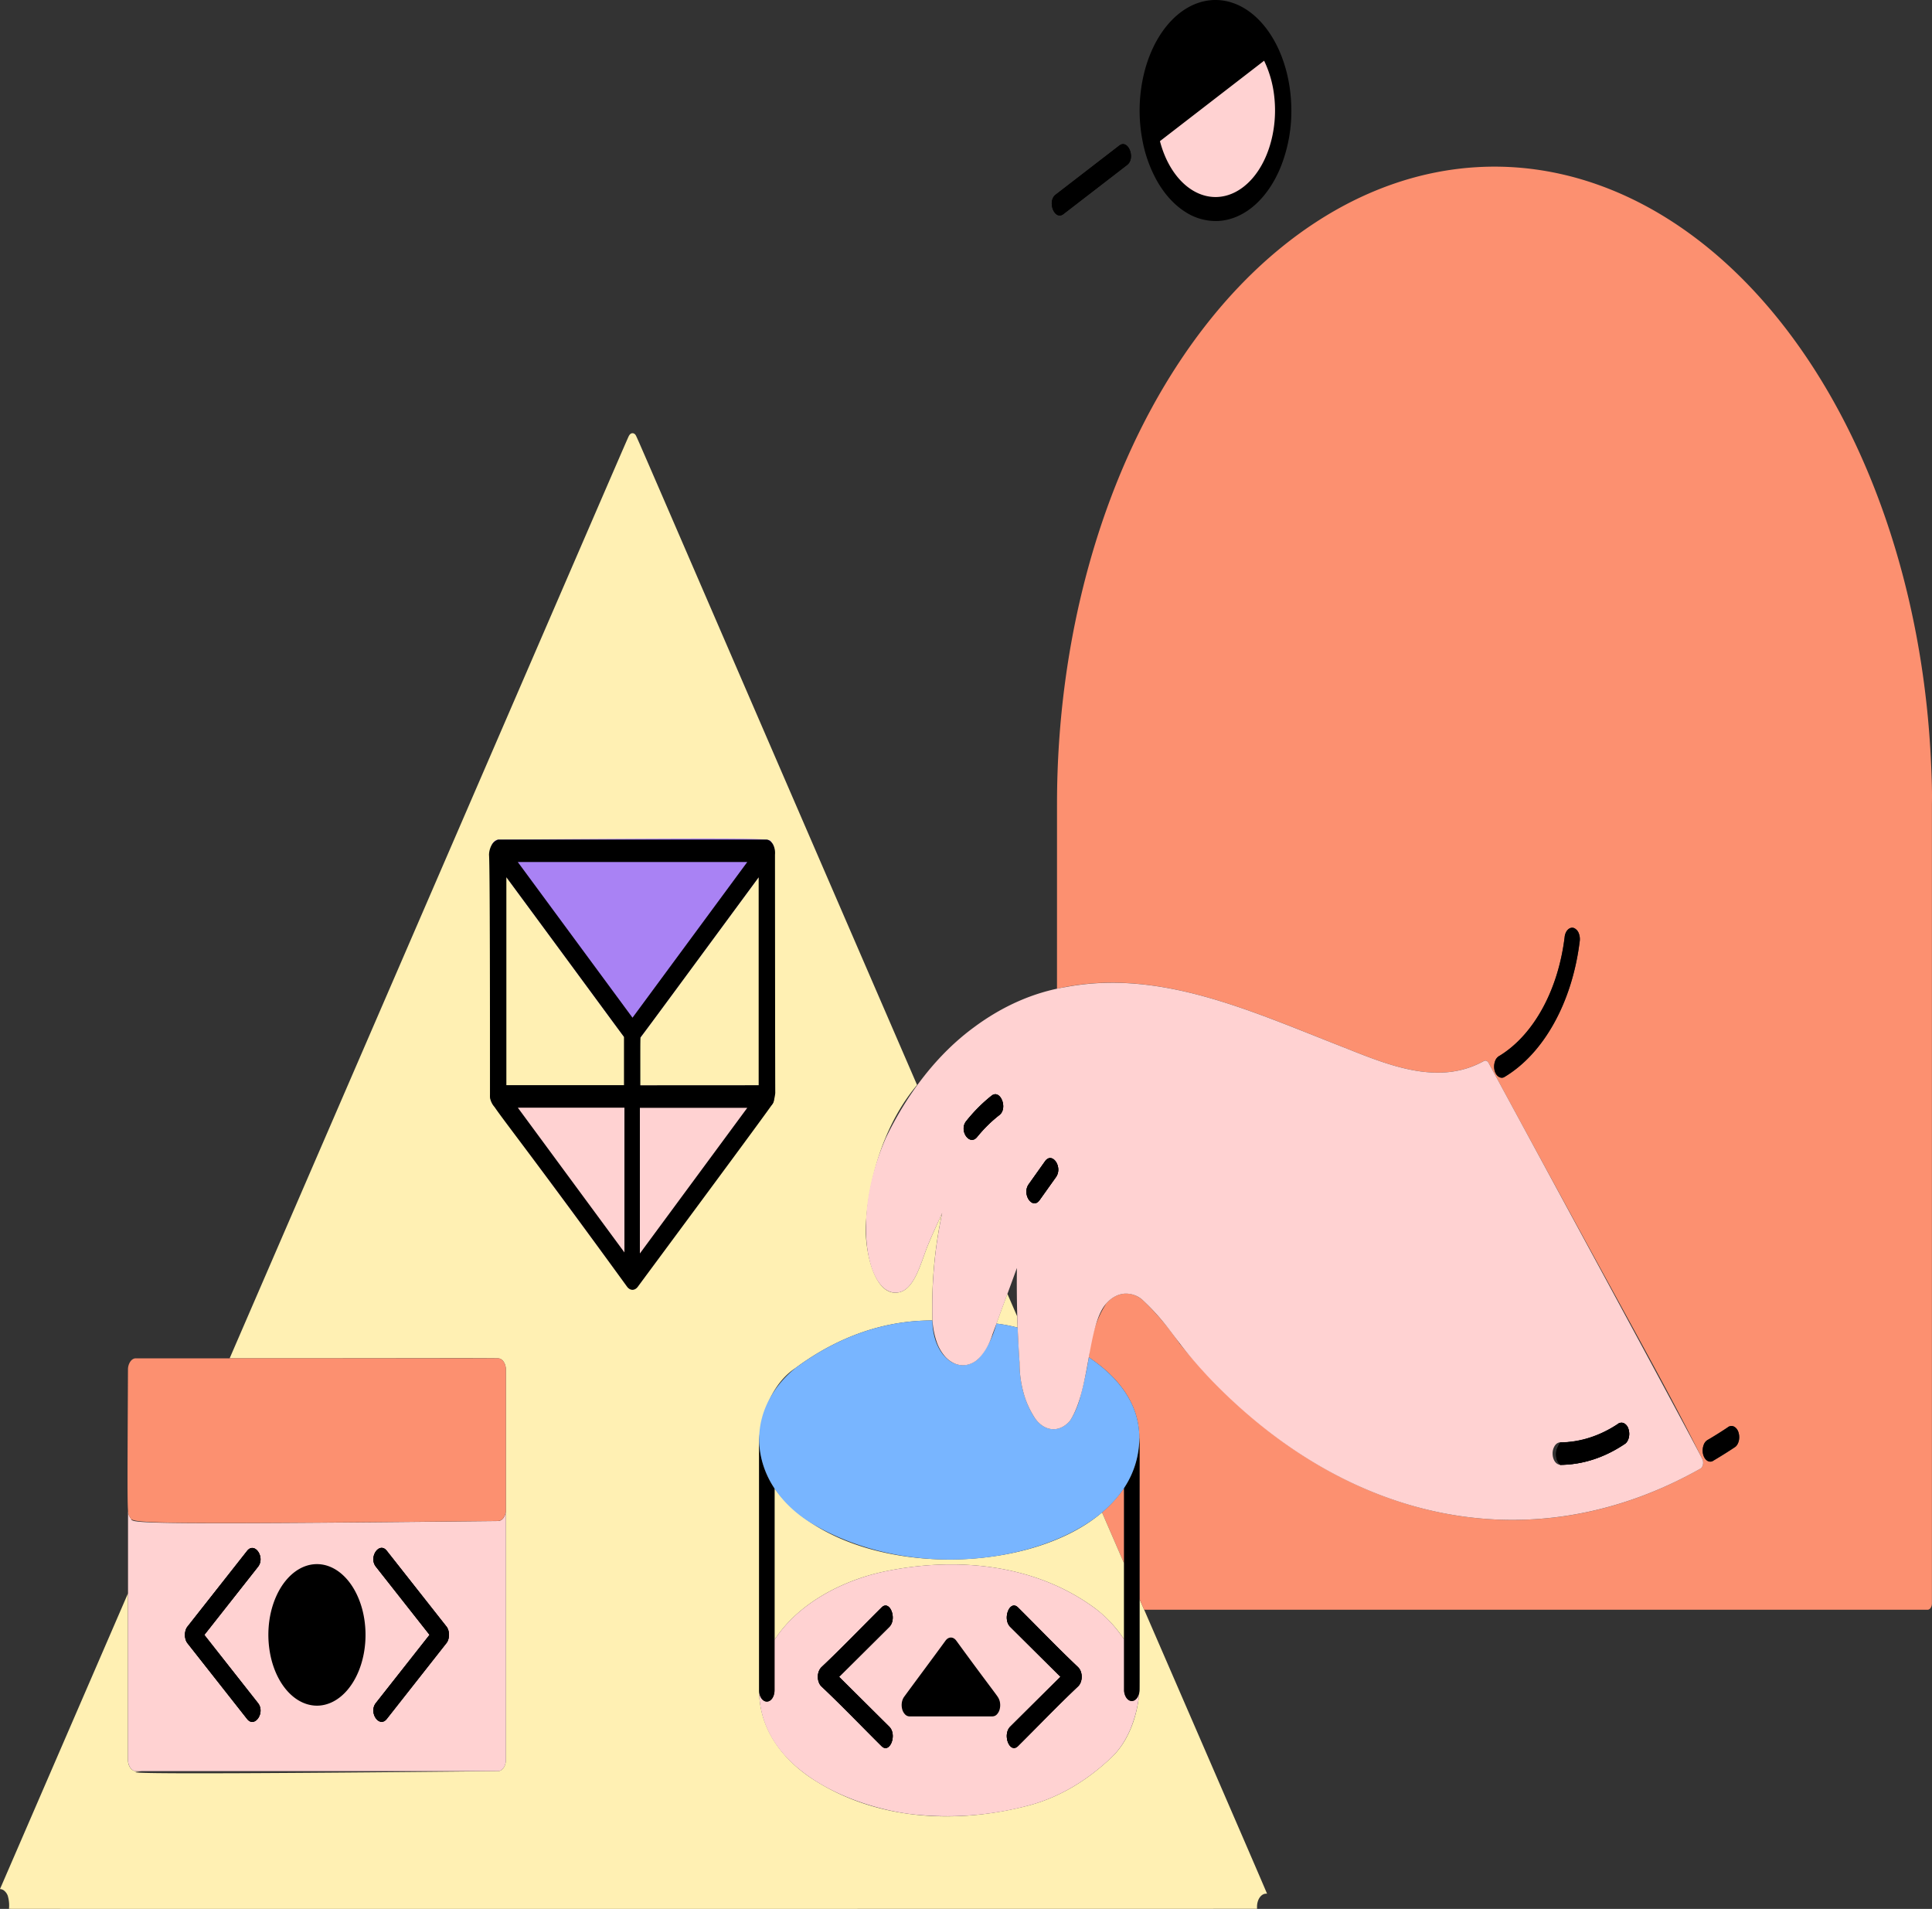 <svg xmlns="http://www.w3.org/2000/svg" width="83" height="82" fill="none"><rect width="100%" height="100%" fill="#333333" stroke="none"/><path fill="#FFF0B3" d="M5.498 68.446V75.6a.6.6 0 0 0 .098.337c.062.09.145.14.231.144 1.567-.017-5.728.22 15.575 0 .087-.002.17-.054.232-.143a.6.6 0 0 0 .098-.338V58.83a.6.6 0 0 0-.098-.337c-.062-.09-.145-.14-.232-.142-1.36-.015-2.762 0-11.537 0 17.79-41.102 17.103-39.55 17.169-39.652.033-.054.08-.086.13-.09.05-.003.1.022.136.07.066.088-.066-.177 12.098 27.928-.628.743-1.146 1.662-1.525 2.703a12 12 0 0 0-.68 3.356c-.033 1.166.41 3.106 1.46 2.84.644-.162.909-1.266 1.197-1.985.194-.48.417-.945.624-1.417a19.3 19.3 0 0 0-.416 4.62c-2.048-.013-4.069.69-5.892 2.048-.42.274-.783.7-1.055 1.24a5 5 0 0 0-.499 1.834v10.769c.006 1.787 1.16 3.063 2.29 3.8 2.789 1.818 6.249 1.932 9.248 1.153 1.276-.328 2.495-1.027 3.581-2.058.338-.312.623-.73.833-1.226.211-.495.342-1.052.384-1.632.009-.14.006.101.006-3.966 0 0 5.156 11.88 5.48 12.662a.3.3 0 0 0-.152.02.4.4 0 0 0-.135.103.6.6 0 0 0-.098.17.8.8 0 0 0-.045.213 2 2 0 0 0 0 .142s-53.02.01-53.618 0c.02-.194 0-.392-.056-.57a.5.5 0 0 0-.14-.2.3.3 0 0 0-.19-.079z"/><path fill="#FC9070" d="M47.344 64.967a5 5 0 0 0 .948-1.057v3.25z"/><path fill="#FC9070" d="M45.41 34.53c.002-7.08 1.887-13.886 5.259-18.986s7.969-8.099 12.826-8.366 9.596 2.217 13.222 6.933c3.627 4.715 5.858 11.293 6.227 18.355.035.688.066 1.386.053 2.077v34.335c0 .072-.02.14-.055.191s-.082.08-.13.08H49.153l-.198-.463c0-7.243.01-6.82-.01-6.916 0-1.656-1.13-2.766-2.168-3.464.075-.87.339-1.683.754-2.32.219-.243.482-.387.757-.414s.549.064.789.262a11.6 11.6 0 0 1 1.597 1.878c3.055 3.73 6.741 6.197 10.674 7.144s7.967.34 11.683-1.76a.2.2 0 0 0 .074-.059.3.3 0 0 0 .048-.1.4.4 0 0 0-.01-.239c-1.648-3.328-3.56-6.628-9.203-17.057a.2.2 0 0 0-.083-.073.13.13 0 0 0-.098.003c-2.015 1.127-4.234.127-6.22-.654-4.02-1.582-7.983-3.39-12.13-2.444zm27.748 27.903a.6.6 0 0 0 .058.168q.04.076.098.123.056.048.122.06a.23.23 0 0 0 .129-.015c.33-.192.663-.4.989-.62a.4.4 0 0 0 .097-.124.6.6 0 0 0 .056-.169.7.7 0 0 0-.034-.365.38.38 0 0 0-.203-.22.25.25 0 0 0-.25.047q-.411.276-.831.521a.4.4 0 0 0-.198.23.7.7 0 0 0-.033.364M64.2 45.941a.6.6 0 0 0 .058.169q.04.075.098.123.057.046.122.059a.23.23 0 0 0 .13-.014c.835-.49 1.571-1.28 2.14-2.298.57-1.016.954-2.227 1.115-3.518a.7.7 0 0 0-.033-.364.4.4 0 0 0-.198-.228.23.23 0 0 0-.129-.015.27.27 0 0 0-.123.06.4.4 0 0 0-.097.123.6.6 0 0 0-.058.168c-.132 1.13-.456 2.193-.945 3.092s-1.124 1.604-1.848 2.05a.4.4 0 0 0-.198.228.7.7 0 0 0-.034.365"/><path fill="#FFF0B3" d="m43.277 55.575.423.975.016.48a6.4 6.4 0 0 0-.911-.173c.09-.246.405-1.103.472-1.282M47.344 64.967l.948 2.191v3.266a5.4 5.4 0 0 0-1.237-1.329c-2.672-1.978-6.125-2.209-9.08-1.584-1.577.333-3.6 1.24-4.7 2.93v-6.51c2.769 3.843 10.711 3.922 14.07 1.036"/><path fill="#000" d="M49.983 1.62c.294-.447.647-.8 1.039-1.04A2.27 2.27 0 0 1 52.26.234c.424.009.843.145 1.23.4.387.256.733.624 1.018 1.083l.01.024a.14.14 0 0 0-.09-.062.12.12 0 0 0-.097.033c-.066.023-.063.042-5.021 3.87-.144.13-.059.392-.096.246a6.6 6.6 0 0 1 .017-2.245c.135-.735.393-1.41.752-1.962"/><path fill="#FFD2D2" d="M49.225 5.862a.4.4 0 0 1 .012-.16.27.27 0 0 1 .073-.12c4.976-3.843 4.954-3.847 5.02-3.87a.12.12 0 0 1 .11-.031.16.16 0 0 1 .097.081c.31.51.535 1.116.66 1.772.126.656.148 1.344.065 2.014a5.8 5.8 0 0 1-.544 1.853c-.275.55-.632 1.003-1.044 1.323s-.87.5-1.336.527a2.27 2.27 0 0 1-1.36-.373c-.428-.272-.808-.682-1.112-1.2a5.5 5.5 0 0 1-.642-1.785z"/><path fill="#000" d="M48.09 6.251c.375-.288.71.542.333.833l-2.74 2.113c-.376.288-.71-.542-.334-.833zM73.389 61.84q.42-.249.831-.522a.25.25 0 0 1 .25-.047c.085.033.157.111.203.22a.69.69 0 0 1 .035.365.6.6 0 0 1-.057.17.4.4 0 0 1-.097.124c-.326.219-.66.422-.99.62a.23.23 0 0 1-.128.013.27.27 0 0 1-.123-.059.4.4 0 0 1-.097-.123.6.6 0 0 1-.058-.168.7.7 0 0 1 .033-.364.4.4 0 0 1 .198-.23M64.605 46.278a.23.23 0 0 1-.13.014.3.3 0 0 1-.122-.06.4.4 0 0 1-.097-.122.6.6 0 0 1-.058-.169.7.7 0 0 1 .033-.365.4.4 0 0 1 .198-.228c.725-.446 1.36-1.151 1.849-2.05s.813-1.962.945-3.092a.6.6 0 0 1 .057-.169.4.4 0 0 1 .098-.123.27.27 0 0 1 .123-.059.23.23 0 0 1 .128.015.4.4 0 0 1 .198.228.7.7 0 0 1 .034.364c-.162 1.291-.545 2.502-1.115 3.518-.569 1.017-1.306 1.807-2.141 2.298"/><path fill="#FFD2D2" d="M21.734 47.1v-.48h5.093v7.898c0 .127.035.25.097.34.061.09.145.14.233.14.087 0 .171-.05.233-.14a.6.6 0 0 0 .096-.34v-7.9h5.126v.48a.6.6 0 0 0 .078.291.34.34 0 0 0 .183.163.24.24 0 0 0 .213-.031.43.43 0 0 0 .157-.213c-.04.126-4.465 6.091-5.836 7.958a.3.3 0 0 1-.233.128.3.3 0 0 1-.234-.128c-1.865-2.54-5.798-7.84-5.835-7.958a.43.43 0 0 0 .156.213.24.24 0 0 0 .213.032.34.34 0 0 0 .182-.162.6.6 0 0 0 .078-.29"/><path fill="#000" d="M32.612 47.1v-9.444l.565-.769a.5.5 0 0 0 .077-.168.6.6 0 0 0 .016-.2c.004.095.025 10.555-.028 10.79a.43.43 0 0 1-.156.212.24.24 0 0 1-.213.031.34.34 0 0 1-.182-.162.6.6 0 0 1-.079-.29M21.734 37.656V47.1a.6.6 0 0 1-.09.344c-.059.093-.142.147-.23.15-.087.005-.172-.042-.235-.13a.6.6 0 0 1-.104-.335c-.006-.18-.007-10.425 0-10.609a.6.6 0 0 0 .016.2.5.5 0 0 0 .077.168zM26.94 44.72a.3.3 0 0 0 .234.127.3.3 0 0 0 .233-.127l.082-.11v9.908c0 .127-.035.25-.097.34-.061.09-.145.14-.233.14-.087 0-.17-.05-.233-.14a.6.6 0 0 1-.096-.34v-9.954z"/><path fill="#A982F4" d="M21.403 36.067c12.317-.086 11.609-.054 11.74.11a.5.5 0 0 1 .088.152q.033.09.038.193a.7.7 0 0 1-.019.197.6.6 0 0 1-.073.17l-5.77 7.827a.32.32 0 0 1-.269.123c-.18-.013.252.462-5.968-7.95a.6.6 0 0 1-.085-.246.7.7 0 0 1 .02-.275.5.5 0 0 1 .119-.214.27.27 0 0 1 .18-.087"/><path fill="#FFD2D2" d="M5.618 65.22c.138.192-.85.296 15.785.118.087-.002.17-.053.232-.143a.6.6 0 0 0 .098-.337V75.6a.6.6 0 0 1-.098.338c-.062.09-.145.14-.232.143H5.83c-.087-.003-.17-.055-.231-.144a.6.6 0 0 1-.099-.337V64.856q0 .106.031.202.03.095.088.162m4.998 1.401-2.574 3.27a.5.5 0 0 0-.072.157.7.7 0 0 0 0 .369.5.5 0 0 0 .072.156l2.574 3.27c.32.406.791-.273.468-.681l-2.307-2.93 2.307-2.929c.322-.413-.148-1.092-.468-.682m4.5 1.815c-.262-.464-.62-.795-1.019-.944a1.38 1.38 0 0 0-1.204.116c-.383.224-.707.62-.925 1.13a3.9 3.9 0 0 0-.287 1.708c.03.6.192 1.169.46 1.626s.629.777 1.03.915c.402.138.823.086 1.203-.149s.698-.639.91-1.155a3.9 3.9 0 0 0 .27-1.665 3.6 3.6 0 0 0-.438-1.587zm4.074 1.456-2.574-3.27c-.32-.406-.791.273-.468.681l2.307 2.93-2.307 2.928c-.322.409.148 1.088.468.683l2.574-3.271a.5.5 0 0 0 .073-.157.67.67 0 0 0 0-.372.5.5 0 0 0-.073-.157zM33.274 72.611V70.44c1.101-1.69 3.124-2.593 4.7-2.93 2.954-.623 6.408-.395 9.08 1.585.46.342.878.791 1.238 1.328v2.19a.6.6 0 0 0 .097.317c.058.084.136.134.218.14.083.005.163-.035.226-.112a.57.57 0 0 0 .115-.304 5.2 5.2 0 0 1-.386 1.629c-.21.494-.494.914-.83 1.228-1.087 1.03-2.306 1.73-3.582 2.058a13.5 13.5 0 0 1-4.983.364c-2.399-.288-6.543-1.82-6.555-5.32 0 .128.035.25.097.34s.145.14.233.14c.087 0 .171-.05.233-.14a.6.6 0 0 0 .097-.34zm4.597-3.554c-.857.853-1.704 1.735-2.576 2.559a.5.5 0 0 0-.116.178.67.67 0 0 0 0 .477.46.46 0 0 0 .116.178c.872.824 1.715 1.706 2.576 2.559.352.351.683-.48.333-.832l-2.156-2.143 2.156-2.146c.35-.35.02-1.184-.333-.834zm4.902 3.994c-1.936-2.626-1.8-2.486-1.92-2.497-.119.01.038-.159-1.922 2.497a.35.35 0 0 0-.05.194c0 .072.022.14.057.19.078.108-.202.144 3.704.075a.15.15 0 0 0 .1-.048.3.3 0 0 0 .066-.12.4.4 0 0 0 .012-.153.3.3 0 0 0-.047-.138m3.538-1.44c-.871-.826-1.715-1.708-2.575-2.56-.353-.351-.683.484-.334.832l2.156 2.143-2.156 2.143c-.35.348-.019 1.183.334.832.857-.853 1.704-1.734 2.575-2.559a.5.5 0 0 0 .114-.178.67.67 0 0 0 0-.47.5.5 0 0 0-.115-.178z"/><path fill="#000" d="M33.274 63.932v8.683c0 .127-.035.25-.096.34-.062.09-.146.14-.233.14s-.172-.05-.234-.14a.6.6 0 0 1-.096-.34V61.843c.023.796.26 1.546.66 2.088"/><path fill="#FC9070" d="M5.829 58.349h15.574c.087.002.17.053.232.143.061.09.097.21.098.337v6.025a.6.6 0 0 1-.098.337c-.062.09-.145.14-.232.143-16.235.167-15.685.09-15.822-.174-.118-.181-.115.223-.083-6.333a.6.6 0 0 1 .1-.336c.06-.09.144-.14.23-.142"/><path fill="#000" d="M48.948 72.652a.57.57 0 0 1-.115.305c-.063.077-.143.117-.226.111-.082-.005-.16-.055-.218-.14a.6.6 0 0 1-.097-.317v-8.703c.383-.55.617-1.283.66-2.065.002 11.529.005 10.679-.004 10.81"/><path fill="#78B5FF" d="M34.166 58.772c1.823-1.358 3.844-2.061 5.892-2.048-.002.328.054.653.163.94.11.288.269.53.462.7.192.172.412.267.638.278.226.01.45-.066.649-.22.38-.387.673-.933.837-1.566q.459.053.912.173c.01.267.076 1.433.081 1.5-.002.446.057.89.173 1.304.116.413.288.79.504 1.106.198.274.458.434.73.452.273.018.541-.109.755-.356.21-.315.37-.695.467-1.11a17 17 0 0 0 .349-1.62c1.025.69 2.176 1.818 2.168 3.464-.008 1.599-.936 2.735-1.927 3.458-2.75 1.994-8.094 2.594-12.092.245-2.66-1.564-3.173-4.705-.761-6.7"/><path fill="#FFD2D2" d="M38.054 48.888c.972-2.01 2.269-3.642 3.776-4.75 1.234-.92 2.572-1.508 3.95-1.737 4.027-.761 7.834.975 11.76 2.517 1.986.781 4.205 1.781 6.22.654a.13.13 0 0 1 .098-.003.2.2 0 0 1 .084.073c1.211 2.241 8.575 15.793 9.202 17.057a.39.39 0 0 1 .01.239.3.3 0 0 1-.048.1.2.2 0 0 1-.074.06c-3.433 1.934-7.141 2.603-10.794 1.946-3.654-.656-7.139-2.617-10.147-5.708-1.731-1.806-1.703-2.268-3.014-3.501a1.07 1.07 0 0 0-.788-.262c-.275.027-.538.171-.758.415-.828.918-.688 3.727-1.569 5.05-.214.246-.482.373-.755.355-.272-.018-.532-.178-.73-.452a3.8 3.8 0 0 1-.504-1.106 4.8 4.8 0 0 1-.173-1.305 49 49 0 0 1-.113-4.064c-.132.37-.99 2.7-1.049 2.852-.142.458-.374.843-.668 1.107a1 1 0 0 1-.473.212.9.9 0 0 1-.493-.069 1.2 1.2 0 0 1-.437-.338 1.9 1.9 0 0 1-.315-.556 3.5 3.5 0 0 1-.192-.961c-.046-1.56.096-3.12.417-4.61-.207.47-.43.933-.625 1.416-.288.72-.553 1.825-1.197 1.986-1.34.34-2.168-3.043-.601-6.617m4.549-1.825q-.586.464-1.093 1.095c-.324.404.145 1.08.468.681q.445-.546.96-.944c.372-.288.037-1.122-.338-.828zm2.062 4.485.699-.982c.307-.432-.162-1.112-.468-.682l-.701.984c-.307.434.16 1.115.467.684zm25.285 9.798a.38.38 0 0 0-.203-.219.25.25 0 0 0-.25.046c-.776.506-1.616.774-2.467.786-.087 0-.171.051-.233.141a.6.6 0 0 0-.096.34c0 .127.034.25.096.34s.146.14.233.14c.97.004 1.927-.31 2.801-.917a.5.5 0 0 0 .15-.292.7.7 0 0 0-.034-.361z"/><path fill="#000" d="m45.364 50.566-.702.986c-.306.431-.774-.25-.467-.681l.7-.987c.307-.43.779.25.469.682M42.934 47.899q-.513.397-.958.944c-.323.4-.791-.278-.468-.68a6.8 6.8 0 0 1 1.092-1.096c.375-.294.71.54.334.832M67.028 61.963c.851-.002 1.692-.27 2.467-.786a.25.25 0 0 1 .25-.046c.084.032.157.11.203.219a.692.692 0 0 1 .035.366.6.6 0 0 1-.057.169.4.4 0 0 1-.097.125c-.878.594-1.833.907-2.801.917a.54.54 0 0 1-.164-.304.75.75 0 0 1 .022-.385q.06-.15.142-.275M12.96 67.563c.388-.203.81-.22 1.207-.05.396.17.744.52.994.998.25.479.39 1.061.398 1.662a3.8 3.8 0 0 1-.354 1.683c-.237.492-.576.861-.967 1.053a1.37 1.37 0 0 1-1.208.017c-.394-.18-.737-.54-.981-1.026a3.8 3.8 0 0 1-.376-1.672c0-.583.123-1.152.354-1.63.23-.476.556-.838.932-1.035M16.616 73.839c-.32.405-.791-.274-.468-.682l2.307-2.929-2.307-2.93c-.322-.408.148-1.087.468-.682l2.574 3.271a.5.5 0 0 1 .072.156.7.7 0 0 1 0 .369.5.5 0 0 1-.072.156zM8.778 70.227l2.307 2.93c.322.408-.148 1.087-.468.682l-2.575-3.271a.5.5 0 0 1-.071-.156.7.7 0 0 1 0-.369.5.5 0 0 1 .071-.156l2.574-3.266c.32-.405.791.274.468.682zM43.736 75.004c-.353.35-.685-.48-.335-.832l2.157-2.143-2.157-2.143c-.35-.348-.019-1.183.334-.833.858.853 1.704 1.735 2.575 2.56a.46.46 0 0 1 .117.178.67.67 0 0 1 0 .476.46.46 0 0 1-.117.178c-.871.825-1.716 1.706-2.575 2.559M36.048 72.029l2.156 2.143c.35.348.02 1.183-.333.832-.858-.853-1.704-1.734-2.576-2.559a.46.46 0 0 1-.116-.178.67.67 0 0 1 0-.477.46.46 0 0 1 .116-.178c.872-.824 1.715-1.706 2.576-2.559.352-.35.683.48.333.833zM38.93 73.051c1.95-2.646 1.81-2.49 1.901-2.497.055-.005.11.02.152.069l1.79 2.428a.35.35 0 0 1 .05.194.34.34 0 0 1-.057.19c-.078.108.202.146-3.703.075a.15.15 0 0 1-.1-.048.3.3 0 0 1-.068-.12.4.4 0 0 1-.011-.153.3.3 0 0 1 .047-.138"/><path fill="#000" d="M12.28 67.894c.342-.415.765-.66 1.209-.699.443-.04.884.128 1.257.479.374.35.66.866.82 1.47.158.605.18 1.268.062 1.892s-.37 1.178-.719 1.579c-.348.401-.776.63-1.22.653-.444.022-.881-.162-1.248-.526-.368-.365-.645-.891-.793-1.502a4.4 4.4 0 0 1-.045-1.818c.114-.598.35-1.132.677-1.528m-.069 2.7c.048.39.171.75.355 1.041s.42.499.683.6c.262.102.538.092.797-.028.258-.12.488-.344.662-.647s.284-.673.32-1.065a2.9 2.9 0 0 0-.123-1.148 2.03 2.03 0 0 0-.527-.872c-.229-.212-.494-.324-.765-.324a1.1 1.1 0 0 0-.601.201c-.188.13-.354.317-.488.55-.133.232-.23.504-.284.796a3 3 0 0 0-.029.897M42.641 73.73h-3.58a.27.27 0 0 1-.18-.087.5.5 0 0 1-.12-.215.7.7 0 0 1-.019-.275.6.6 0 0 1 .087-.246c.593-.81 1.196-1.613 1.789-2.427.063-.088.146-.137.233-.137s.171.05.234.137c1.22 1.677 1.752 2.35 1.8 2.446a.6.6 0 0 1 .08.246.7.7 0 0 1-.023.27.5.5 0 0 1-.121.209.26.26 0 0 1-.18.078m-1.79-2.252-.949 1.288H41.8zM48.424 7.084l-2.741 2.113c-.376.288-.71-.542-.334-.833l2.74-2.113c.376-.29.711.542.334.833M44.896 49.884c.306-.43.775.25.468.682l-.702.986c-.306.431-.774-.25-.468-.681zM41.508 48.162c.336-.42.702-.788 1.092-1.095.375-.295.71.54.334.832a6 6 0 0 0-.958.944c-.324.4-.793-.28-.468-.681M67.028 61.963c.851-.002 1.692-.27 2.467-.786a.25.25 0 0 1 .25-.046c.084.032.157.11.203.219a.692.692 0 0 1 .035.366.6.6 0 0 1-.057.169.4.4 0 0 1-.097.125c-.878.594-1.833.907-2.801.917a.54.54 0 0 1-.164-.304.75.75 0 0 1 .022-.385q.06-.15.142-.275M16.148 73.153q1.154-1.464 2.307-2.93l-2.307-2.929c-.322-.408.148-1.087.467-.68l2.575 3.265q.046.068.072.156a.7.7 0 0 1 0 .37.5.5 0 0 1-.072.155l-2.575 3.271c-.32.413-.79-.265-.467-.678M10.616 66.621c.32-.405.791.274.468.682l-2.307 2.929 2.307 2.93c.322.408-.147 1.088-.468.681l-2.574-3.27a.5.5 0 0 1-.072-.156.7.7 0 0 1 0-.37.5.5 0 0 1 .072-.156zM46.31 72.445c-.871.824-1.714 1.706-2.575 2.56-.352.35-.684-.48-.334-.833l2.157-2.143-2.157-2.144c-.35-.347-.018-1.182.334-.832.858.853 1.704 1.735 2.575 2.56a.46.46 0 0 1 .117.177.67.67 0 0 1 0 .477.46.46 0 0 1-.117.178M38.204 69.887q-1.077 1.073-2.156 2.144l2.156 2.143c.35.348.02 1.183-.333.833-.858-.854-1.704-1.736-2.576-2.56a.46.46 0 0 1-.116-.178.68.68 0 0 1 0-.477.5.5 0 0 1 .116-.178c.872-.824 1.715-1.706 2.576-2.559.353-.352.683.483.333.832M53.751 8.938c-.434.337-.915.526-1.407.554a2.4 2.4 0 0 1-1.432-.395c-.45-.287-.851-.72-1.171-1.264a5.7 5.7 0 0 1-.681-1.922l-.006-.027a6.8 6.8 0 0 1 .067-2.613c.19-.845.538-1.595 1.007-2.166.468-.57 1.036-.937 1.64-1.06.605-.122 1.22.005 1.778.367.557.362 1.033.945 1.374 1.682s.533 1.6.555 2.487a6.5 6.5 0 0 1-.434 2.538c-.304.77-.751 1.4-1.29 1.819m.013-7.135c-.385-.438-.85-.703-1.337-.765-.486-.062-.975.082-1.407.416s-.789.841-1.027 1.463a5.1 5.1 0 0 0-.316 2.041zm-3.932 4.26c.189.725.528 1.345.97 1.775s.966.648 1.497.624 1.044-.289 1.468-.758.735-1.119.893-1.858a5.3 5.3 0 0 0 .085-1.68 4.7 4.7 0 0 0-.438-1.558zM21.403 36.066h11.54a.3.3 0 0 1 .15.068.5.5 0 0 1 .12.148q.048.092.07.204a.8.8 0 0 1 .01.227c0 3.468.01 10.072.013 10.24q-.024.233-.1.44c-.09.175-5.525 7.498-5.801 7.876-.063.088-.147.137-.234.137s-.17-.05-.234-.137c-3.915-5.387-5.23-7.044-5.67-7.684-.245-.36-.217-.4-.217-.602 0-2.933 0-9.768-.041-10.264a.9.9 0 0 1 .118-.428.47.47 0 0 1 .276-.225m11.19 10.552v-8.933c-3.165 4.297-4.621 6.28-5.077 6.88-.01.228-.007.587-.007 2.056zm-5.786-2.076c-.325-.437-1.387-1.888-5.053-6.86v8.934h5.053zm-4.562-7.512 4.928 6.687 4.93-6.687zm5.244 16.816 4.615-6.258h-4.615zm-.66-.042v-6.221h-4.582z"/></svg>